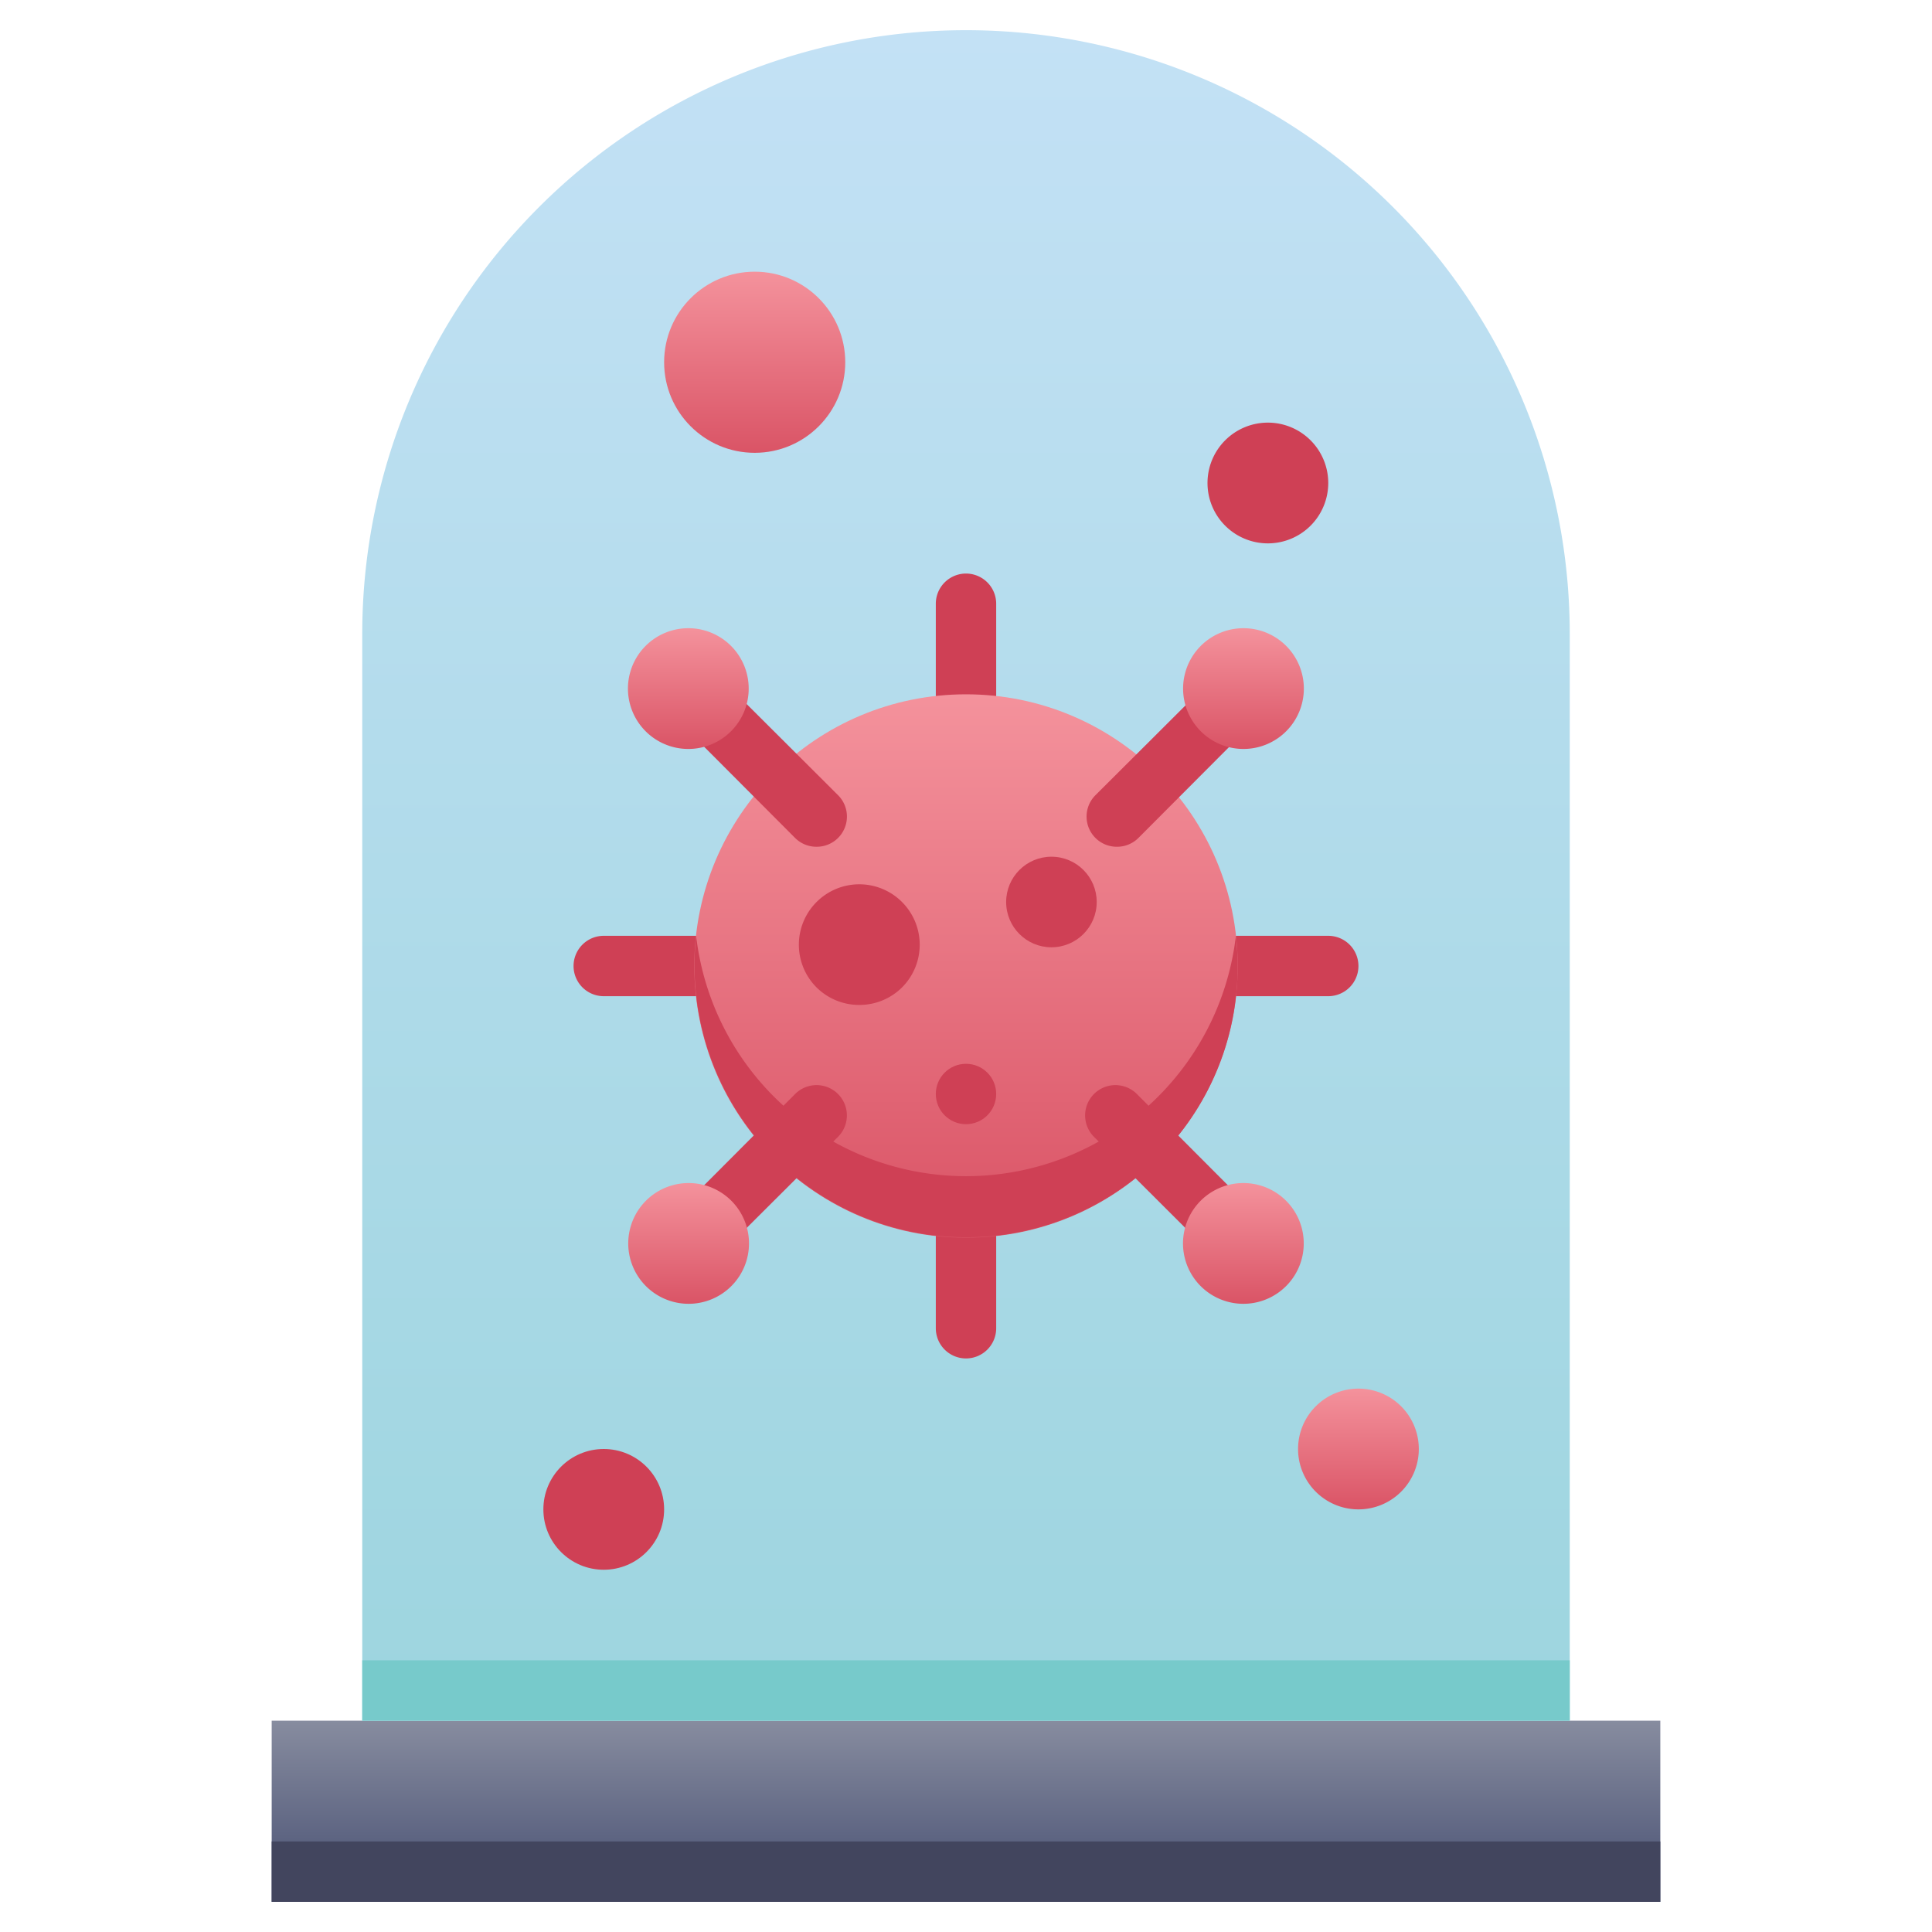 <svg xmlns="http://www.w3.org/2000/svg" xmlns:xlink="http://www.w3.org/1999/xlink" viewBox="0 0 64 64"><defs><style>.cls-1{fill:url(#linear-gradient);}.cls-2{fill:#42455e;}.cls-3{fill:url(#linear-gradient-2);}.cls-4{fill:#77cacb;}.cls-5{fill:#cf4055;}.cls-6{fill:url(#linear-gradient-3);}.cls-7{fill:url(#linear-gradient-4);}.cls-8{fill:url(#linear-gradient-5);}.cls-9{fill:url(#linear-gradient-6);}.cls-10{fill:url(#linear-gradient-7);}.cls-11{fill:url(#linear-gradient-8);}.cls-12{fill:url(#linear-gradient-9);}</style><linearGradient id="linear-gradient" x1="32" y1="63" x2="32" y2="57" gradientUnits="userSpaceOnUse"><stop offset="0" stop-color="#474f72"/><stop offset="1" stop-color="#878c9f"/></linearGradient><linearGradient id="linear-gradient-2" x1="32" y1="57" x2="32" y2="1" gradientUnits="userSpaceOnUse"><stop offset="0" stop-color="#9dd5df"/><stop offset="1" stop-color="#c3e1f5"/></linearGradient><linearGradient id="linear-gradient-3" x1="45" y1="50" x2="45" y2="46" gradientUnits="userSpaceOnUse"><stop offset="0" stop-color="#da5466"/><stop offset="1" stop-color="#f4929c"/></linearGradient><linearGradient id="linear-gradient-4" x1="25" y1="15" x2="25" y2="9" xlink:href="#linear-gradient-3"/><linearGradient id="linear-gradient-5" x1="32" y1="41" x2="32" y2="23" xlink:href="#linear-gradient-3"/><linearGradient id="linear-gradient-6" x1="41.19" y1="24.81" x2="41.19" y2="20.81" xlink:href="#linear-gradient-3"/><linearGradient id="linear-gradient-7" x1="22.81" y1="43.19" x2="22.81" y2="39.19" xlink:href="#linear-gradient-3"/><linearGradient id="linear-gradient-8" x1="41.19" y1="43.19" x2="41.19" y2="39.19" xlink:href="#linear-gradient-3"/><linearGradient id="linear-gradient-9" x1="22.81" y1="24.81" x2="22.81" y2="20.81" xlink:href="#linear-gradient-3"/></defs><title>Virus Quarantine</title><g id="Virus_Quarantine" data-name="Virus Quarantine"><rect class="cls-1" x="9" y="57" width="46" height="6"/><rect class="cls-2" x="9" y="61" width="46" height="2"/><path class="cls-3" d="M32,1h0A20,20,0,0,1,52,21V57a0,0,0,0,1,0,0H12a0,0,0,0,1,0,0V21A20,20,0,0,1,32,1Z"/><rect class="cls-4" x="12" y="55" width="40" height="2"/><circle class="cls-5" cx="20" cy="50" r="2"/><path class="cls-6" d="M45,50a2,2,0,1,1,2-2A2,2,0,0,1,45,50Zm0-2h0Zm0,0h0Zm0,0h0Zm0,0h0Zm0,0h0Zm0,0h0Zm0,0h0Zm0,0h0Z"/><circle class="cls-7" cx="25" cy="12" r="3"/><path class="cls-5" d="M42,18a2,2,0,1,1,2-2A2,2,0,0,1,42,18Zm0-2Z"/><path class="cls-5" d="M23,33H20a1,1,0,1,1,0-2h3a1,1,0,1,1,0,2Z"/><path class="cls-5" d="M44,33H41a1,1,0,0,1,0-2h3a1,1,0,0,1,0,2Z"/><path class="cls-5" d="M32,24a1,1,0,0,1-1-1V20a1,1,0,1,1,2,0v3A1,1,0,0,1,32,24Z"/><path class="cls-5" d="M32,45a1,1,0,0,1-1-1V41a1,1,0,0,1,2,0v3A1,1,0,0,1,32,45Z"/><circle class="cls-8" cx="32" cy="32" r="9"/><path class="cls-5" d="M38.36,38.36A9,9,0,0,1,23.06,31a9,9,0,0,0,17.88,0A8.92,8.92,0,0,1,38.36,38.36Z"/><path class="cls-5" d="M27.05,28.05a1,1,0,0,1-.71-.29l-3.53-3.54a1,1,0,0,1,1.41-1.41l3.54,3.53a1,1,0,0,1,0,1.42A1,1,0,0,1,27.05,28.05Z"/><path class="cls-5" d="M40.49,41.49a1,1,0,0,1-.71-.3l-3.54-3.53a1,1,0,0,1,1.42-1.42l3.53,3.54a1,1,0,0,1,0,1.41A1,1,0,0,1,40.49,41.49Z"/><path class="cls-5" d="M37,28.05a1,1,0,0,1-.71-.29,1,1,0,0,1,0-1.42l3.54-3.53a1,1,0,0,1,1.41,1.41l-3.53,3.54A1,1,0,0,1,37,28.05Z"/><path class="cls-5" d="M23.51,41.49a1,1,0,0,1-.7-.3,1,1,0,0,1,0-1.41l3.53-3.54a1,1,0,0,1,1.42,1.42l-3.54,3.53A1,1,0,0,1,23.51,41.49Z"/><path class="cls-5" d="M28.46,33.29a2,2,0,0,1-1.41-.58,2,2,0,0,1,0-2.83,2,2,0,0,1,2.83,0h0a2,2,0,0,1,0,2.83A2,2,0,0,1,28.46,33.29Zm0-2Z"/><circle class="cls-5" cx="34.83" cy="29.88" r="1.5"/><circle class="cls-5" cx="32" cy="36.24" r="1"/><path class="cls-9" d="M41.19,24.81a2,2,0,1,1,1.42-.59A2,2,0,0,1,41.19,24.81Zm0-2Z"/><path class="cls-10" d="M22.81,43.19a2,2,0,1,1,1.41-.58A2,2,0,0,1,22.81,43.19Zm0-2Z"/><path class="cls-11" d="M41.19,43.19a2,2,0,0,1-1.41-.58,2,2,0,1,1,1.41.58Zm0-2Z"/><path class="cls-12" d="M22.81,24.81a2,2,0,1,1,1.41-.59A2,2,0,0,1,22.81,24.81Zm0-2Z"/></g></svg>